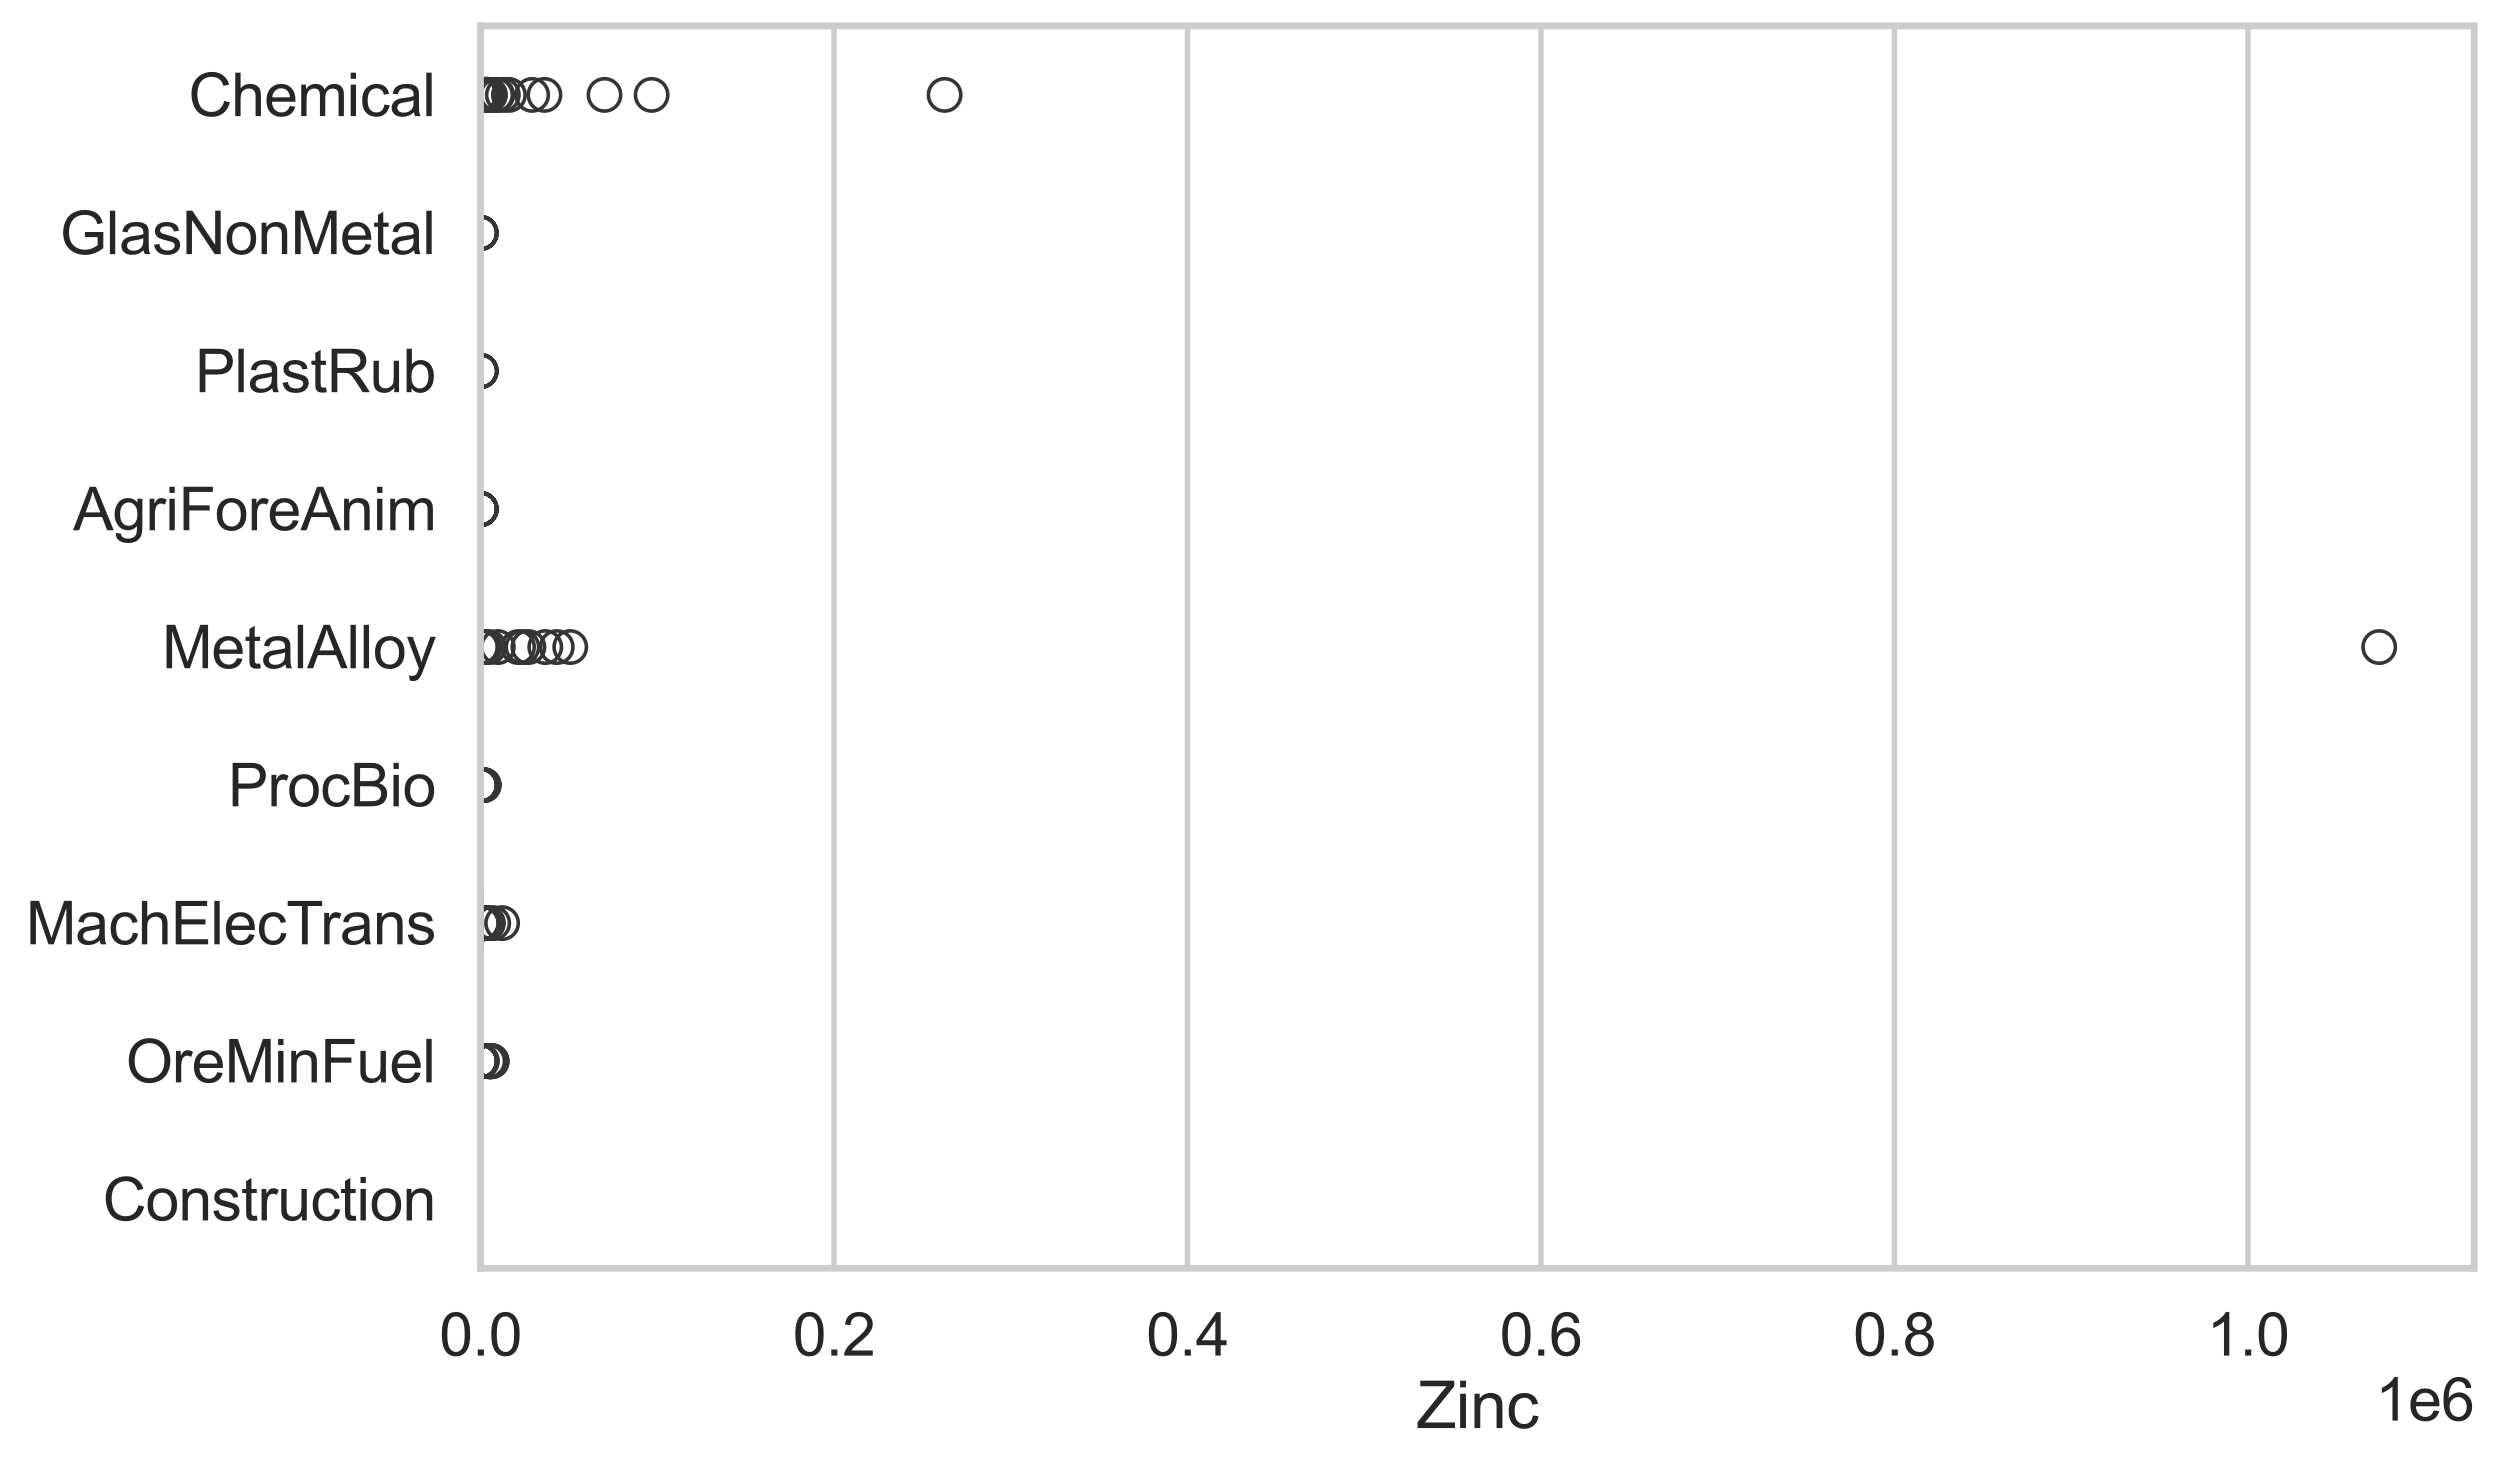 <?xml version="1.0" encoding="utf-8" standalone="no"?>
<!DOCTYPE svg PUBLIC "-//W3C//DTD SVG 1.1//EN"
  "http://www.w3.org/Graphics/SVG/1.1/DTD/svg11.dtd">
<svg xmlns:xlink="http://www.w3.org/1999/xlink" width="695.577pt" height="408.111pt" viewBox="0 0 695.577 408.111" xmlns="http://www.w3.org/2000/svg" version="1.1">
 <defs>
  <style type="text/css">*{stroke-linejoin: round; stroke-linecap: butt}</style>
 </defs>
 <g id="figure_1">
  <g id="patch_1">
   <path d="M 0 408.111 
L 695.577 408.111 
L 695.577 0 
L 0 0 
z
" style="fill: #ffffff"/>
  </g>
  <g id="axes_1">
   <g id="patch_2">
    <path d="M 133.697 352.86 
L 688.377 352.86 
L 688.377 7.2 
L 133.697 7.2 
z
" style="fill: #ffffff"/>
   </g>
   <g id="matplotlib.axis_1">
    <g id="xtick_1">
     <g id="line2d_1">
      <path d="M 133.697 352.86 
L 133.697 7.2 
" clip-path="url(#p00057905f9)" style="fill: none; stroke: #cccccc; stroke-width: 1.5; stroke-linecap: round"/>
     </g>
     <g id="text_1">
      <!-- 0.0 -->
      <g style="fill: #262626" transform="translate(122.229 377.17) scale(0.165 -0.165)">
       <defs>
        <path id="ArialMT-30" d="M 266 2259 
Q 266 3072 433 3567 
Q 600 4063 929 4331 
Q 1259 4600 1759 4600 
Q 2128 4600 2406 4451 
Q 2684 4303 2865 4023 
Q 3047 3744 3150 3342 
Q 3253 2941 3253 2259 
Q 3253 1453 3087 958 
Q 2922 463 2592 192 
Q 2263 -78 1759 -78 
Q 1097 -78 719 397 
Q 266 969 266 2259 
z
M 844 2259 
Q 844 1131 1108 757 
Q 1372 384 1759 384 
Q 2147 384 2411 759 
Q 2675 1134 2675 2259 
Q 2675 3391 2411 3762 
Q 2147 4134 1753 4134 
Q 1366 4134 1134 3806 
Q 844 3388 844 2259 
z
" transform="scale(0.016)"/>
        <path id="ArialMT-2e" d="M 581 0 
L 581 641 
L 1222 641 
L 1222 0 
L 581 0 
z
" transform="scale(0.016)"/>
       </defs>
       <use xlink:href="#ArialMT-30"/>
       <use xlink:href="#ArialMT-2e" transform="translate(55.615 0)"/>
       <use xlink:href="#ArialMT-30" transform="translate(83.398 0)"/>
      </g>
     </g>
    </g>
    <g id="xtick_2">
     <g id="line2d_2">
      <path d="M 232.045 352.86 
L 232.045 7.2 
" clip-path="url(#p00057905f9)" style="fill: none; stroke: #cccccc; stroke-width: 1.5; stroke-linecap: round"/>
     </g>
     <g id="text_2">
      <!-- 0.2 -->
      <g style="fill: #262626" transform="translate(220.577 377.17) scale(0.165 -0.165)">
       <defs>
        <path id="ArialMT-32" d="M 3222 541 
L 3222 0 
L 194 0 
Q 188 203 259 391 
Q 375 700 629 1000 
Q 884 1300 1366 1694 
Q 2113 2306 2375 2664 
Q 2638 3022 2638 3341 
Q 2638 3675 2398 3904 
Q 2159 4134 1775 4134 
Q 1369 4134 1125 3890 
Q 881 3647 878 3216 
L 300 3275 
Q 359 3922 746 4261 
Q 1134 4600 1788 4600 
Q 2447 4600 2831 4234 
Q 3216 3869 3216 3328 
Q 3216 3053 3103 2787 
Q 2991 2522 2730 2228 
Q 2469 1934 1863 1422 
Q 1356 997 1212 845 
Q 1069 694 975 541 
L 3222 541 
z
" transform="scale(0.016)"/>
       </defs>
       <use xlink:href="#ArialMT-30"/>
       <use xlink:href="#ArialMT-2e" transform="translate(55.615 0)"/>
       <use xlink:href="#ArialMT-32" transform="translate(83.398 0)"/>
      </g>
     </g>
    </g>
    <g id="xtick_3">
     <g id="line2d_3">
      <path d="M 330.392 352.86 
L 330.392 7.2 
" clip-path="url(#p00057905f9)" style="fill: none; stroke: #cccccc; stroke-width: 1.5; stroke-linecap: round"/>
     </g>
     <g id="text_3">
      <!-- 0.4 -->
      <g style="fill: #262626" transform="translate(318.925 377.17) scale(0.165 -0.165)">
       <defs>
        <path id="ArialMT-34" d="M 2069 0 
L 2069 1097 
L 81 1097 
L 81 1613 
L 2172 4581 
L 2631 4581 
L 2631 1613 
L 3250 1613 
L 3250 1097 
L 2631 1097 
L 2631 0 
L 2069 0 
z
M 2069 1613 
L 2069 3678 
L 634 1613 
L 2069 1613 
z
" transform="scale(0.016)"/>
       </defs>
       <use xlink:href="#ArialMT-30"/>
       <use xlink:href="#ArialMT-2e" transform="translate(55.615 0)"/>
       <use xlink:href="#ArialMT-34" transform="translate(83.398 0)"/>
      </g>
     </g>
    </g>
    <g id="xtick_4">
     <g id="line2d_4">
      <path d="M 428.74 352.86 
L 428.74 7.2 
" clip-path="url(#p00057905f9)" style="fill: none; stroke: #cccccc; stroke-width: 1.5; stroke-linecap: round"/>
     </g>
     <g id="text_4">
      <!-- 0.6 -->
      <g style="fill: #262626" transform="translate(417.273 377.17) scale(0.165 -0.165)">
       <defs>
        <path id="ArialMT-36" d="M 3184 3459 
L 2625 3416 
Q 2550 3747 2413 3897 
Q 2184 4138 1850 4138 
Q 1581 4138 1378 3988 
Q 1113 3794 959 3422 
Q 806 3050 800 2363 
Q 1003 2672 1297 2822 
Q 1591 2972 1913 2972 
Q 2475 2972 2870 2558 
Q 3266 2144 3266 1488 
Q 3266 1056 3080 686 
Q 2894 316 2569 119 
Q 2244 -78 1831 -78 
Q 1128 -78 684 439 
Q 241 956 241 2144 
Q 241 3472 731 4075 
Q 1159 4600 1884 4600 
Q 2425 4600 2770 4297 
Q 3116 3994 3184 3459 
z
M 888 1484 
Q 888 1194 1011 928 
Q 1134 663 1356 523 
Q 1578 384 1822 384 
Q 2178 384 2434 671 
Q 2691 959 2691 1453 
Q 2691 1928 2437 2201 
Q 2184 2475 1800 2475 
Q 1419 2475 1153 2201 
Q 888 1928 888 1484 
z
" transform="scale(0.016)"/>
       </defs>
       <use xlink:href="#ArialMT-30"/>
       <use xlink:href="#ArialMT-2e" transform="translate(55.615 0)"/>
       <use xlink:href="#ArialMT-36" transform="translate(83.398 0)"/>
      </g>
     </g>
    </g>
    <g id="xtick_5">
     <g id="line2d_5">
      <path d="M 527.088 352.86 
L 527.088 7.2 
" clip-path="url(#p00057905f9)" style="fill: none; stroke: #cccccc; stroke-width: 1.5; stroke-linecap: round"/>
     </g>
     <g id="text_5">
      <!-- 0.8 -->
      <g style="fill: #262626" transform="translate(515.62 377.17) scale(0.165 -0.165)">
       <defs>
        <path id="ArialMT-38" d="M 1131 2484 
Q 781 2613 612 2850 
Q 444 3088 444 3419 
Q 444 3919 803 4259 
Q 1163 4600 1759 4600 
Q 2359 4600 2725 4251 
Q 3091 3903 3091 3403 
Q 3091 3084 2923 2848 
Q 2756 2613 2416 2484 
Q 2838 2347 3058 2040 
Q 3278 1734 3278 1309 
Q 3278 722 2862 322 
Q 2447 -78 1769 -78 
Q 1091 -78 675 323 
Q 259 725 259 1325 
Q 259 1772 486 2073 
Q 713 2375 1131 2484 
z
M 1019 3438 
Q 1019 3113 1228 2906 
Q 1438 2700 1772 2700 
Q 2097 2700 2305 2904 
Q 2513 3109 2513 3406 
Q 2513 3716 2298 3927 
Q 2084 4138 1766 4138 
Q 1444 4138 1231 3931 
Q 1019 3725 1019 3438 
z
M 838 1322 
Q 838 1081 952 856 
Q 1066 631 1291 507 
Q 1516 384 1775 384 
Q 2178 384 2440 643 
Q 2703 903 2703 1303 
Q 2703 1709 2433 1975 
Q 2163 2241 1756 2241 
Q 1359 2241 1098 1978 
Q 838 1716 838 1322 
z
" transform="scale(0.016)"/>
       </defs>
       <use xlink:href="#ArialMT-30"/>
       <use xlink:href="#ArialMT-2e" transform="translate(55.615 0)"/>
       <use xlink:href="#ArialMT-38" transform="translate(83.398 0)"/>
      </g>
     </g>
    </g>
    <g id="xtick_6">
     <g id="line2d_6">
      <path d="M 625.436 352.86 
L 625.436 7.2 
" clip-path="url(#p00057905f9)" style="fill: none; stroke: #cccccc; stroke-width: 1.5; stroke-linecap: round"/>
     </g>
     <g id="text_6">
      <!-- 1.0 -->
      <g style="fill: #262626" transform="translate(613.968 377.17) scale(0.165 -0.165)">
       <defs>
        <path id="ArialMT-31" d="M 2384 0 
L 1822 0 
L 1822 3584 
Q 1619 3391 1289 3197 
Q 959 3003 697 2906 
L 697 3450 
Q 1169 3672 1522 3987 
Q 1875 4303 2022 4600 
L 2384 4600 
L 2384 0 
z
" transform="scale(0.016)"/>
       </defs>
       <use xlink:href="#ArialMT-31"/>
       <use xlink:href="#ArialMT-2e" transform="translate(55.615 0)"/>
       <use xlink:href="#ArialMT-30" transform="translate(83.398 0)"/>
      </g>
     </g>
    </g>
    <g id="text_7">
     <!-- Zinc -->
     <g style="fill: #262626" transform="translate(394.035 397.334) scale(0.18 -0.18)">
      <defs>
       <path id="ArialMT-5a" d="M 128 0 
L 128 563 
L 2475 3497 
Q 2725 3809 2950 4041 
L 394 4041 
L 394 4581 
L 3675 4581 
L 3675 4041 
L 1103 863 
L 825 541 
L 3750 541 
L 3750 0 
L 128 0 
z
" transform="scale(0.016)"/>
       <path id="ArialMT-69" d="M 425 3934 
L 425 4581 
L 988 4581 
L 988 3934 
L 425 3934 
z
M 425 0 
L 425 3319 
L 988 3319 
L 988 0 
L 425 0 
z
" transform="scale(0.016)"/>
       <path id="ArialMT-6e" d="M 422 0 
L 422 3319 
L 928 3319 
L 928 2847 
Q 1294 3394 1984 3394 
Q 2284 3394 2536 3286 
Q 2788 3178 2913 3003 
Q 3038 2828 3088 2588 
Q 3119 2431 3119 2041 
L 3119 0 
L 2556 0 
L 2556 2019 
Q 2556 2363 2490 2533 
Q 2425 2703 2258 2804 
Q 2091 2906 1866 2906 
Q 1506 2906 1245 2678 
Q 984 2450 984 1813 
L 984 0 
L 422 0 
z
" transform="scale(0.016)"/>
       <path id="ArialMT-63" d="M 2588 1216 
L 3141 1144 
Q 3050 572 2676 248 
Q 2303 -75 1759 -75 
Q 1078 -75 664 370 
Q 250 816 250 1647 
Q 250 2184 428 2587 
Q 606 2991 970 3192 
Q 1334 3394 1763 3394 
Q 2303 3394 2647 3120 
Q 2991 2847 3088 2344 
L 2541 2259 
Q 2463 2594 2264 2762 
Q 2066 2931 1784 2931 
Q 1359 2931 1093 2626 
Q 828 2322 828 1663 
Q 828 994 1084 691 
Q 1341 388 1753 388 
Q 2084 388 2306 591 
Q 2528 794 2588 1216 
z
" transform="scale(0.016)"/>
      </defs>
      <use xlink:href="#ArialMT-5a"/>
      <use xlink:href="#ArialMT-69" transform="translate(61.084 0)"/>
      <use xlink:href="#ArialMT-6e" transform="translate(83.301 0)"/>
      <use xlink:href="#ArialMT-63" transform="translate(138.916 0)"/>
     </g>
    </g>
    <g id="text_8">
     <!-- 1e6 -->
     <g style="fill: #262626" transform="translate(660.85 395.26) scale(0.165 -0.165)">
      <defs>
       <path id="ArialMT-65" d="M 2694 1069 
L 3275 997 
Q 3138 488 2766 206 
Q 2394 -75 1816 -75 
Q 1088 -75 661 373 
Q 234 822 234 1631 
Q 234 2469 665 2931 
Q 1097 3394 1784 3394 
Q 2450 3394 2872 2941 
Q 3294 2488 3294 1666 
Q 3294 1616 3291 1516 
L 816 1516 
Q 847 969 1125 678 
Q 1403 388 1819 388 
Q 2128 388 2347 550 
Q 2566 713 2694 1069 
z
M 847 1978 
L 2700 1978 
Q 2663 2397 2488 2606 
Q 2219 2931 1791 2931 
Q 1403 2931 1139 2672 
Q 875 2413 847 1978 
z
" transform="scale(0.016)"/>
      </defs>
      <use xlink:href="#ArialMT-31"/>
      <use xlink:href="#ArialMT-65" transform="translate(55.615 0)"/>
      <use xlink:href="#ArialMT-36" transform="translate(111.23 0)"/>
     </g>
    </g>
   </g>
   <g id="matplotlib.axis_2">
    <g id="ytick_1">
     <g id="text_9">
      <!-- Chemical -->
      <g style="fill: #262626" transform="translate(52.428 32.309) scale(0.165 -0.165)">
       <defs>
        <path id="ArialMT-43" d="M 3763 1606 
L 4369 1453 
Q 4178 706 3683 314 
Q 3188 -78 2472 -78 
Q 1731 -78 1267 223 
Q 803 525 561 1097 
Q 319 1669 319 2325 
Q 319 3041 592 3573 
Q 866 4106 1370 4382 
Q 1875 4659 2481 4659 
Q 3169 4659 3637 4309 
Q 4106 3959 4291 3325 
L 3694 3184 
Q 3534 3684 3231 3912 
Q 2928 4141 2469 4141 
Q 1941 4141 1586 3887 
Q 1231 3634 1087 3207 
Q 944 2781 944 2328 
Q 944 1744 1114 1308 
Q 1284 872 1643 656 
Q 2003 441 2422 441 
Q 2931 441 3284 734 
Q 3638 1028 3763 1606 
z
" transform="scale(0.016)"/>
        <path id="ArialMT-68" d="M 422 0 
L 422 4581 
L 984 4581 
L 984 2938 
Q 1378 3394 1978 3394 
Q 2347 3394 2619 3248 
Q 2891 3103 3008 2847 
Q 3125 2591 3125 2103 
L 3125 0 
L 2563 0 
L 2563 2103 
Q 2563 2525 2380 2717 
Q 2197 2909 1863 2909 
Q 1613 2909 1392 2779 
Q 1172 2650 1078 2428 
Q 984 2206 984 1816 
L 984 0 
L 422 0 
z
" transform="scale(0.016)"/>
        <path id="ArialMT-6d" d="M 422 0 
L 422 3319 
L 925 3319 
L 925 2853 
Q 1081 3097 1340 3245 
Q 1600 3394 1931 3394 
Q 2300 3394 2536 3241 
Q 2772 3088 2869 2813 
Q 3263 3394 3894 3394 
Q 4388 3394 4653 3120 
Q 4919 2847 4919 2278 
L 4919 0 
L 4359 0 
L 4359 2091 
Q 4359 2428 4304 2576 
Q 4250 2725 4106 2815 
Q 3963 2906 3769 2906 
Q 3419 2906 3187 2673 
Q 2956 2441 2956 1928 
L 2956 0 
L 2394 0 
L 2394 2156 
Q 2394 2531 2256 2718 
Q 2119 2906 1806 2906 
Q 1569 2906 1367 2781 
Q 1166 2656 1075 2415 
Q 984 2175 984 1722 
L 984 0 
L 422 0 
z
" transform="scale(0.016)"/>
        <path id="ArialMT-61" d="M 2588 409 
Q 2275 144 1986 34 
Q 1697 -75 1366 -75 
Q 819 -75 525 192 
Q 231 459 231 875 
Q 231 1119 342 1320 
Q 453 1522 633 1644 
Q 813 1766 1038 1828 
Q 1203 1872 1538 1913 
Q 2219 1994 2541 2106 
Q 2544 2222 2544 2253 
Q 2544 2597 2384 2738 
Q 2169 2928 1744 2928 
Q 1347 2928 1158 2789 
Q 969 2650 878 2297 
L 328 2372 
Q 403 2725 575 2942 
Q 747 3159 1072 3276 
Q 1397 3394 1825 3394 
Q 2250 3394 2515 3294 
Q 2781 3194 2906 3042 
Q 3031 2891 3081 2659 
Q 3109 2516 3109 2141 
L 3109 1391 
Q 3109 606 3145 398 
Q 3181 191 3288 0 
L 2700 0 
Q 2613 175 2588 409 
z
M 2541 1666 
Q 2234 1541 1622 1453 
Q 1275 1403 1131 1340 
Q 988 1278 909 1158 
Q 831 1038 831 891 
Q 831 666 1001 516 
Q 1172 366 1500 366 
Q 1825 366 2078 508 
Q 2331 650 2450 897 
Q 2541 1088 2541 1459 
L 2541 1666 
z
" transform="scale(0.016)"/>
        <path id="ArialMT-6c" d="M 409 0 
L 409 4581 
L 972 4581 
L 972 0 
L 409 0 
z
" transform="scale(0.016)"/>
       </defs>
       <use xlink:href="#ArialMT-43"/>
       <use xlink:href="#ArialMT-68" transform="translate(72.217 0)"/>
       <use xlink:href="#ArialMT-65" transform="translate(127.832 0)"/>
       <use xlink:href="#ArialMT-6d" transform="translate(183.447 0)"/>
       <use xlink:href="#ArialMT-69" transform="translate(266.748 0)"/>
       <use xlink:href="#ArialMT-63" transform="translate(288.965 0)"/>
       <use xlink:href="#ArialMT-61" transform="translate(338.965 0)"/>
       <use xlink:href="#ArialMT-6c" transform="translate(394.58 0)"/>
      </g>
     </g>
    </g>
    <g id="ytick_2">
     <g id="text_10">
      <!-- GlasNonMetal -->
      <g style="fill: #262626" transform="translate(16.659 70.715) scale(0.165 -0.165)">
       <defs>
        <path id="ArialMT-47" d="M 2638 1797 
L 2638 2334 
L 4578 2338 
L 4578 638 
Q 4131 281 3656 101 
Q 3181 -78 2681 -78 
Q 2006 -78 1454 211 
Q 903 500 622 1047 
Q 341 1594 341 2269 
Q 341 2938 620 3517 
Q 900 4097 1425 4378 
Q 1950 4659 2634 4659 
Q 3131 4659 3532 4498 
Q 3934 4338 4162 4050 
Q 4391 3763 4509 3300 
L 3963 3150 
Q 3859 3500 3706 3700 
Q 3553 3900 3268 4020 
Q 2984 4141 2638 4141 
Q 2222 4141 1919 4014 
Q 1616 3888 1430 3681 
Q 1244 3475 1141 3228 
Q 966 2803 966 2306 
Q 966 1694 1177 1281 
Q 1388 869 1791 669 
Q 2194 469 2647 469 
Q 3041 469 3416 620 
Q 3791 772 3984 944 
L 3984 1797 
L 2638 1797 
z
" transform="scale(0.016)"/>
        <path id="ArialMT-73" d="M 197 991 
L 753 1078 
Q 800 744 1014 566 
Q 1228 388 1613 388 
Q 2000 388 2187 545 
Q 2375 703 2375 916 
Q 2375 1106 2209 1216 
Q 2094 1291 1634 1406 
Q 1016 1563 777 1677 
Q 538 1791 414 1992 
Q 291 2194 291 2438 
Q 291 2659 392 2848 
Q 494 3038 669 3163 
Q 800 3259 1026 3326 
Q 1253 3394 1513 3394 
Q 1903 3394 2198 3281 
Q 2494 3169 2634 2976 
Q 2775 2784 2828 2463 
L 2278 2388 
Q 2241 2644 2061 2787 
Q 1881 2931 1553 2931 
Q 1166 2931 1000 2803 
Q 834 2675 834 2503 
Q 834 2394 903 2306 
Q 972 2216 1119 2156 
Q 1203 2125 1616 2013 
Q 2213 1853 2448 1751 
Q 2684 1650 2818 1456 
Q 2953 1263 2953 975 
Q 2953 694 2789 445 
Q 2625 197 2315 61 
Q 2006 -75 1616 -75 
Q 969 -75 630 194 
Q 291 463 197 991 
z
" transform="scale(0.016)"/>
        <path id="ArialMT-4e" d="M 488 0 
L 488 4581 
L 1109 4581 
L 3516 984 
L 3516 4581 
L 4097 4581 
L 4097 0 
L 3475 0 
L 1069 3600 
L 1069 0 
L 488 0 
z
" transform="scale(0.016)"/>
        <path id="ArialMT-6f" d="M 213 1659 
Q 213 2581 725 3025 
Q 1153 3394 1769 3394 
Q 2453 3394 2887 2945 
Q 3322 2497 3322 1706 
Q 3322 1066 3130 698 
Q 2938 331 2570 128 
Q 2203 -75 1769 -75 
Q 1072 -75 642 372 
Q 213 819 213 1659 
z
M 791 1659 
Q 791 1022 1069 705 
Q 1347 388 1769 388 
Q 2188 388 2466 706 
Q 2744 1025 2744 1678 
Q 2744 2294 2464 2611 
Q 2184 2928 1769 2928 
Q 1347 2928 1069 2612 
Q 791 2297 791 1659 
z
" transform="scale(0.016)"/>
        <path id="ArialMT-4d" d="M 475 0 
L 475 4581 
L 1388 4581 
L 2472 1338 
Q 2622 884 2691 659 
Q 2769 909 2934 1394 
L 4031 4581 
L 4847 4581 
L 4847 0 
L 4263 0 
L 4263 3834 
L 2931 0 
L 2384 0 
L 1059 3900 
L 1059 0 
L 475 0 
z
" transform="scale(0.016)"/>
        <path id="ArialMT-74" d="M 1650 503 
L 1731 6 
Q 1494 -44 1306 -44 
Q 1000 -44 831 53 
Q 663 150 594 308 
Q 525 466 525 972 
L 525 2881 
L 113 2881 
L 113 3319 
L 525 3319 
L 525 4141 
L 1084 4478 
L 1084 3319 
L 1650 3319 
L 1650 2881 
L 1084 2881 
L 1084 941 
Q 1084 700 1114 631 
Q 1144 563 1211 522 
Q 1278 481 1403 481 
Q 1497 481 1650 503 
z
" transform="scale(0.016)"/>
       </defs>
       <use xlink:href="#ArialMT-47"/>
       <use xlink:href="#ArialMT-6c" transform="translate(77.783 0)"/>
       <use xlink:href="#ArialMT-61" transform="translate(100 0)"/>
       <use xlink:href="#ArialMT-73" transform="translate(155.615 0)"/>
       <use xlink:href="#ArialMT-4e" transform="translate(205.615 0)"/>
       <use xlink:href="#ArialMT-6f" transform="translate(277.832 0)"/>
       <use xlink:href="#ArialMT-6e" transform="translate(333.447 0)"/>
       <use xlink:href="#ArialMT-4d" transform="translate(389.062 0)"/>
       <use xlink:href="#ArialMT-65" transform="translate(472.363 0)"/>
       <use xlink:href="#ArialMT-74" transform="translate(527.979 0)"/>
       <use xlink:href="#ArialMT-61" transform="translate(555.762 0)"/>
       <use xlink:href="#ArialMT-6c" transform="translate(611.377 0)"/>
      </g>
     </g>
    </g>
    <g id="ytick_3">
     <g id="text_11">
      <!-- PlastRub -->
      <g style="fill: #262626" transform="translate(54.248 109.122) scale(0.165 -0.165)">
       <defs>
        <path id="ArialMT-50" d="M 494 0 
L 494 4581 
L 2222 4581 
Q 2678 4581 2919 4538 
Q 3256 4481 3484 4323 
Q 3713 4166 3852 3881 
Q 3991 3597 3991 3256 
Q 3991 2672 3619 2267 
Q 3247 1863 2275 1863 
L 1100 1863 
L 1100 0 
L 494 0 
z
M 1100 2403 
L 2284 2403 
Q 2872 2403 3119 2622 
Q 3366 2841 3366 3238 
Q 3366 3525 3220 3729 
Q 3075 3934 2838 4000 
Q 2684 4041 2272 4041 
L 1100 4041 
L 1100 2403 
z
" transform="scale(0.016)"/>
        <path id="ArialMT-52" d="M 503 0 
L 503 4581 
L 2534 4581 
Q 3147 4581 3465 4457 
Q 3784 4334 3975 4021 
Q 4166 3709 4166 3331 
Q 4166 2844 3850 2509 
Q 3534 2175 2875 2084 
Q 3116 1969 3241 1856 
Q 3506 1613 3744 1247 
L 4541 0 
L 3778 0 
L 3172 953 
Q 2906 1366 2734 1584 
Q 2563 1803 2427 1890 
Q 2291 1978 2150 2013 
Q 2047 2034 1813 2034 
L 1109 2034 
L 1109 0 
L 503 0 
z
M 1109 2559 
L 2413 2559 
Q 2828 2559 3062 2645 
Q 3297 2731 3419 2920 
Q 3541 3109 3541 3331 
Q 3541 3656 3305 3865 
Q 3069 4075 2559 4075 
L 1109 4075 
L 1109 2559 
z
" transform="scale(0.016)"/>
        <path id="ArialMT-75" d="M 2597 0 
L 2597 488 
Q 2209 -75 1544 -75 
Q 1250 -75 995 37 
Q 741 150 617 320 
Q 494 491 444 738 
Q 409 903 409 1263 
L 409 3319 
L 972 3319 
L 972 1478 
Q 972 1038 1006 884 
Q 1059 663 1231 536 
Q 1403 409 1656 409 
Q 1909 409 2131 539 
Q 2353 669 2445 892 
Q 2538 1116 2538 1541 
L 2538 3319 
L 3100 3319 
L 3100 0 
L 2597 0 
z
" transform="scale(0.016)"/>
        <path id="ArialMT-62" d="M 941 0 
L 419 0 
L 419 4581 
L 981 4581 
L 981 2947 
Q 1338 3394 1891 3394 
Q 2197 3394 2470 3270 
Q 2744 3147 2920 2923 
Q 3097 2700 3197 2384 
Q 3297 2069 3297 1709 
Q 3297 856 2875 390 
Q 2453 -75 1863 -75 
Q 1275 -75 941 416 
L 941 0 
z
M 934 1684 
Q 934 1088 1097 822 
Q 1363 388 1816 388 
Q 2184 388 2453 708 
Q 2722 1028 2722 1663 
Q 2722 2313 2464 2622 
Q 2206 2931 1841 2931 
Q 1472 2931 1203 2611 
Q 934 2291 934 1684 
z
" transform="scale(0.016)"/>
       </defs>
       <use xlink:href="#ArialMT-50"/>
       <use xlink:href="#ArialMT-6c" transform="translate(66.699 0)"/>
       <use xlink:href="#ArialMT-61" transform="translate(88.916 0)"/>
       <use xlink:href="#ArialMT-73" transform="translate(144.531 0)"/>
       <use xlink:href="#ArialMT-74" transform="translate(194.531 0)"/>
       <use xlink:href="#ArialMT-52" transform="translate(222.314 0)"/>
       <use xlink:href="#ArialMT-75" transform="translate(294.531 0)"/>
       <use xlink:href="#ArialMT-62" transform="translate(350.146 0)"/>
      </g>
     </g>
    </g>
    <g id="ytick_4">
     <g id="text_12">
      <!-- AgriForeAnim -->
      <g style="fill: #262626" transform="translate(20.341 147.529) scale(0.165 -0.165)">
       <defs>
        <path id="ArialMT-41" d="M -9 0 
L 1750 4581 
L 2403 4581 
L 4278 0 
L 3588 0 
L 3053 1388 
L 1138 1388 
L 634 0 
L -9 0 
z
M 1313 1881 
L 2866 1881 
L 2388 3150 
Q 2169 3728 2063 4100 
Q 1975 3659 1816 3225 
L 1313 1881 
z
" transform="scale(0.016)"/>
        <path id="ArialMT-67" d="M 319 -275 
L 866 -356 
Q 900 -609 1056 -725 
Q 1266 -881 1628 -881 
Q 2019 -881 2231 -725 
Q 2444 -569 2519 -288 
Q 2563 -116 2559 434 
Q 2191 0 1641 0 
Q 956 0 581 494 
Q 206 988 206 1678 
Q 206 2153 378 2554 
Q 550 2956 876 3175 
Q 1203 3394 1644 3394 
Q 2231 3394 2613 2919 
L 2613 3319 
L 3131 3319 
L 3131 450 
Q 3131 -325 2973 -648 
Q 2816 -972 2473 -1159 
Q 2131 -1347 1631 -1347 
Q 1038 -1347 672 -1080 
Q 306 -813 319 -275 
z
M 784 1719 
Q 784 1066 1043 766 
Q 1303 466 1694 466 
Q 2081 466 2343 764 
Q 2606 1063 2606 1700 
Q 2606 2309 2336 2618 
Q 2066 2928 1684 2928 
Q 1309 2928 1046 2623 
Q 784 2319 784 1719 
z
" transform="scale(0.016)"/>
        <path id="ArialMT-72" d="M 416 0 
L 416 3319 
L 922 3319 
L 922 2816 
Q 1116 3169 1280 3281 
Q 1444 3394 1641 3394 
Q 1925 3394 2219 3213 
L 2025 2691 
Q 1819 2813 1613 2813 
Q 1428 2813 1281 2702 
Q 1134 2591 1072 2394 
Q 978 2094 978 1738 
L 978 0 
L 416 0 
z
" transform="scale(0.016)"/>
        <path id="ArialMT-46" d="M 525 0 
L 525 4581 
L 3616 4581 
L 3616 4041 
L 1131 4041 
L 1131 2622 
L 3281 2622 
L 3281 2081 
L 1131 2081 
L 1131 0 
L 525 0 
z
" transform="scale(0.016)"/>
       </defs>
       <use xlink:href="#ArialMT-41"/>
       <use xlink:href="#ArialMT-67" transform="translate(66.699 0)"/>
       <use xlink:href="#ArialMT-72" transform="translate(122.314 0)"/>
       <use xlink:href="#ArialMT-69" transform="translate(155.615 0)"/>
       <use xlink:href="#ArialMT-46" transform="translate(177.832 0)"/>
       <use xlink:href="#ArialMT-6f" transform="translate(238.916 0)"/>
       <use xlink:href="#ArialMT-72" transform="translate(294.531 0)"/>
       <use xlink:href="#ArialMT-65" transform="translate(327.832 0)"/>
       <use xlink:href="#ArialMT-41" transform="translate(383.447 0)"/>
       <use xlink:href="#ArialMT-6e" transform="translate(450.146 0)"/>
       <use xlink:href="#ArialMT-69" transform="translate(505.762 0)"/>
       <use xlink:href="#ArialMT-6d" transform="translate(527.979 0)"/>
      </g>
     </g>
    </g>
    <g id="ytick_5">
     <g id="text_13">
      <!-- MetalAlloy -->
      <g style="fill: #262626" transform="translate(45.088 185.935) scale(0.165 -0.165)">
       <defs>
        <path id="ArialMT-79" d="M 397 -1278 
L 334 -750 
Q 519 -800 656 -800 
Q 844 -800 956 -737 
Q 1069 -675 1141 -563 
Q 1194 -478 1313 -144 
Q 1328 -97 1363 -6 
L 103 3319 
L 709 3319 
L 1400 1397 
Q 1534 1031 1641 628 
Q 1738 1016 1872 1384 
L 2581 3319 
L 3144 3319 
L 1881 -56 
Q 1678 -603 1566 -809 
Q 1416 -1088 1222 -1217 
Q 1028 -1347 759 -1347 
Q 597 -1347 397 -1278 
z
" transform="scale(0.016)"/>
       </defs>
       <use xlink:href="#ArialMT-4d"/>
       <use xlink:href="#ArialMT-65" transform="translate(83.301 0)"/>
       <use xlink:href="#ArialMT-74" transform="translate(138.916 0)"/>
       <use xlink:href="#ArialMT-61" transform="translate(166.699 0)"/>
       <use xlink:href="#ArialMT-6c" transform="translate(222.314 0)"/>
       <use xlink:href="#ArialMT-41" transform="translate(244.531 0)"/>
       <use xlink:href="#ArialMT-6c" transform="translate(311.23 0)"/>
       <use xlink:href="#ArialMT-6c" transform="translate(333.447 0)"/>
       <use xlink:href="#ArialMT-6f" transform="translate(355.664 0)"/>
       <use xlink:href="#ArialMT-79" transform="translate(411.279 0)"/>
      </g>
     </g>
    </g>
    <g id="ytick_6">
     <g id="text_14">
      <!-- ProcBio -->
      <g style="fill: #262626" transform="translate(63.424 224.342) scale(0.165 -0.165)">
       <defs>
        <path id="ArialMT-42" d="M 469 0 
L 469 4581 
L 2188 4581 
Q 2713 4581 3030 4442 
Q 3347 4303 3526 4014 
Q 3706 3725 3706 3409 
Q 3706 3116 3547 2856 
Q 3388 2597 3066 2438 
Q 3481 2316 3704 2022 
Q 3928 1728 3928 1328 
Q 3928 1006 3792 729 
Q 3656 453 3456 303 
Q 3256 153 2954 76 
Q 2653 0 2216 0 
L 469 0 
z
M 1075 2656 
L 2066 2656 
Q 2469 2656 2644 2709 
Q 2875 2778 2992 2937 
Q 3109 3097 3109 3338 
Q 3109 3566 3000 3739 
Q 2891 3913 2687 3977 
Q 2484 4041 1991 4041 
L 1075 4041 
L 1075 2656 
z
M 1075 541 
L 2216 541 
Q 2509 541 2628 563 
Q 2838 600 2978 687 
Q 3119 775 3209 942 
Q 3300 1109 3300 1328 
Q 3300 1584 3169 1773 
Q 3038 1963 2805 2039 
Q 2572 2116 2134 2116 
L 1075 2116 
L 1075 541 
z
" transform="scale(0.016)"/>
       </defs>
       <use xlink:href="#ArialMT-50"/>
       <use xlink:href="#ArialMT-72" transform="translate(66.699 0)"/>
       <use xlink:href="#ArialMT-6f" transform="translate(100 0)"/>
       <use xlink:href="#ArialMT-63" transform="translate(155.615 0)"/>
       <use xlink:href="#ArialMT-42" transform="translate(205.615 0)"/>
       <use xlink:href="#ArialMT-69" transform="translate(272.314 0)"/>
       <use xlink:href="#ArialMT-6f" transform="translate(294.531 0)"/>
      </g>
     </g>
    </g>
    <g id="ytick_7">
     <g id="text_15">
      <!-- MachElecTrans -->
      <g style="fill: #262626" transform="translate(7.2 262.749) scale(0.165 -0.165)">
       <defs>
        <path id="ArialMT-45" d="M 506 0 
L 506 4581 
L 3819 4581 
L 3819 4041 
L 1113 4041 
L 1113 2638 
L 3647 2638 
L 3647 2100 
L 1113 2100 
L 1113 541 
L 3925 541 
L 3925 0 
L 506 0 
z
" transform="scale(0.016)"/>
        <path id="ArialMT-54" d="M 1659 0 
L 1659 4041 
L 150 4041 
L 150 4581 
L 3781 4581 
L 3781 4041 
L 2266 4041 
L 2266 0 
L 1659 0 
z
" transform="scale(0.016)"/>
       </defs>
       <use xlink:href="#ArialMT-4d"/>
       <use xlink:href="#ArialMT-61" transform="translate(83.301 0)"/>
       <use xlink:href="#ArialMT-63" transform="translate(138.916 0)"/>
       <use xlink:href="#ArialMT-68" transform="translate(188.916 0)"/>
       <use xlink:href="#ArialMT-45" transform="translate(244.531 0)"/>
       <use xlink:href="#ArialMT-6c" transform="translate(311.23 0)"/>
       <use xlink:href="#ArialMT-65" transform="translate(333.447 0)"/>
       <use xlink:href="#ArialMT-63" transform="translate(389.062 0)"/>
       <use xlink:href="#ArialMT-54" transform="translate(439.062 0)"/>
       <use xlink:href="#ArialMT-72" transform="translate(496.396 0)"/>
       <use xlink:href="#ArialMT-61" transform="translate(529.697 0)"/>
       <use xlink:href="#ArialMT-6e" transform="translate(585.312 0)"/>
       <use xlink:href="#ArialMT-73" transform="translate(640.928 0)"/>
      </g>
     </g>
    </g>
    <g id="ytick_8">
     <g id="text_16">
      <!-- OreMinFuel -->
      <g style="fill: #262626" transform="translate(35.013 301.155) scale(0.165 -0.165)">
       <defs>
        <path id="ArialMT-4f" d="M 309 2231 
Q 309 3372 921 4017 
Q 1534 4663 2503 4663 
Q 3138 4663 3647 4359 
Q 4156 4056 4423 3514 
Q 4691 2972 4691 2284 
Q 4691 1588 4409 1038 
Q 4128 488 3612 205 
Q 3097 -78 2500 -78 
Q 1853 -78 1343 234 
Q 834 547 571 1087 
Q 309 1628 309 2231 
z
M 934 2222 
Q 934 1394 1379 917 
Q 1825 441 2497 441 
Q 3181 441 3623 922 
Q 4066 1403 4066 2288 
Q 4066 2847 3877 3264 
Q 3688 3681 3323 3911 
Q 2959 4141 2506 4141 
Q 1863 4141 1398 3698 
Q 934 3256 934 2222 
z
" transform="scale(0.016)"/>
       </defs>
       <use xlink:href="#ArialMT-4f"/>
       <use xlink:href="#ArialMT-72" transform="translate(77.783 0)"/>
       <use xlink:href="#ArialMT-65" transform="translate(111.084 0)"/>
       <use xlink:href="#ArialMT-4d" transform="translate(166.699 0)"/>
       <use xlink:href="#ArialMT-69" transform="translate(250 0)"/>
       <use xlink:href="#ArialMT-6e" transform="translate(272.217 0)"/>
       <use xlink:href="#ArialMT-46" transform="translate(327.832 0)"/>
       <use xlink:href="#ArialMT-75" transform="translate(388.916 0)"/>
       <use xlink:href="#ArialMT-65" transform="translate(444.531 0)"/>
       <use xlink:href="#ArialMT-6c" transform="translate(500.146 0)"/>
      </g>
     </g>
    </g>
    <g id="ytick_9">
     <g id="text_17">
      <!-- Construction -->
      <g style="fill: #262626" transform="translate(28.575 339.562) scale(0.165 -0.165)">
       <use xlink:href="#ArialMT-43"/>
       <use xlink:href="#ArialMT-6f" transform="translate(72.217 0)"/>
       <use xlink:href="#ArialMT-6e" transform="translate(127.832 0)"/>
       <use xlink:href="#ArialMT-73" transform="translate(183.447 0)"/>
       <use xlink:href="#ArialMT-74" transform="translate(233.447 0)"/>
       <use xlink:href="#ArialMT-72" transform="translate(261.23 0)"/>
       <use xlink:href="#ArialMT-75" transform="translate(294.531 0)"/>
       <use xlink:href="#ArialMT-63" transform="translate(350.146 0)"/>
       <use xlink:href="#ArialMT-74" transform="translate(400.146 0)"/>
       <use xlink:href="#ArialMT-69" transform="translate(427.93 0)"/>
       <use xlink:href="#ArialMT-6f" transform="translate(450.146 0)"/>
       <use xlink:href="#ArialMT-6e" transform="translate(505.762 0)"/>
      </g>
     </g>
    </g>
   </g>
   <g id="patch_3">
    <path d="M 133.698 11.041 
L 133.698 41.766 
L 133.705 41.766 
L 133.705 11.041 
L 133.698 11.041 
z
" clip-path="url(#p00057905f9)" style="fill: #ca74db; stroke: #353535; stroke-linejoin: miter"/>
   </g>
   <g id="line2d_7">
    <path d="M 133.698 26.403 
L 133.697 26.403 
" clip-path="url(#p00057905f9)" style="fill: none; stroke: #353535"/>
   </g>
   <g id="line2d_8">
    <path d="M 133.705 26.403 
L 133.717 26.403 
" clip-path="url(#p00057905f9)" style="fill: none; stroke: #353535"/>
   </g>
   <g id="line2d_9">
    <path d="M 133.697 18.722 
L 133.697 34.085 
" clip-path="url(#p00057905f9)" style="fill: none; stroke: #353535; stroke-linecap: round"/>
   </g>
   <g id="line2d_10">
    <path d="M 133.717 18.722 
L 133.717 34.085 
" clip-path="url(#p00057905f9)" style="fill: none; stroke: #353535; stroke-linecap: round"/>
   </g>
   <g id="line2d_11">
    <defs>
     <path id="mb7b0c351f3" d="M 0 4.5 
C 1.193 4.5 2.338 4.026 3.182 3.182 
C 4.026 2.338 4.5 1.193 4.5 0 
C 4.5 -1.193 4.026 -2.338 3.182 -3.182 
C 2.338 -4.026 1.193 -4.5 0 -4.5 
C -1.193 -4.5 -2.338 -4.026 -3.182 -3.182 
C -4.026 -2.338 -4.5 -1.193 -4.5 0 
C -4.5 1.193 -4.026 2.338 -3.182 3.182 
C -2.338 4.026 -1.193 4.5 0 4.5 
z
" style="stroke: #353535"/>
    </defs>
    <g clip-path="url(#p00057905f9)">
     <use xlink:href="#mb7b0c351f3" x="133.721" y="26.403" style="fill-opacity: 0; stroke: #353535"/>
     <use xlink:href="#mb7b0c351f3" x="133.72" y="26.403" style="fill-opacity: 0; stroke: #353535"/>
     <use xlink:href="#mb7b0c351f3" x="134.524" y="26.403" style="fill-opacity: 0; stroke: #353535"/>
     <use xlink:href="#mb7b0c351f3" x="133.725" y="26.403" style="fill-opacity: 0; stroke: #353535"/>
     <use xlink:href="#mb7b0c351f3" x="133.722" y="26.403" style="fill-opacity: 0; stroke: #353535"/>
     <use xlink:href="#mb7b0c351f3" x="133.996" y="26.403" style="fill-opacity: 0; stroke: #353535"/>
     <use xlink:href="#mb7b0c351f3" x="133.721" y="26.403" style="fill-opacity: 0; stroke: #353535"/>
     <use xlink:href="#mb7b0c351f3" x="133.718" y="26.403" style="fill-opacity: 0; stroke: #353535"/>
     <use xlink:href="#mb7b0c351f3" x="133.728" y="26.403" style="fill-opacity: 0; stroke: #353535"/>
     <use xlink:href="#mb7b0c351f3" x="133.72" y="26.403" style="fill-opacity: 0; stroke: #353535"/>
     <use xlink:href="#mb7b0c351f3" x="133.726" y="26.403" style="fill-opacity: 0; stroke: #353535"/>
     <use xlink:href="#mb7b0c351f3" x="138.346" y="26.403" style="fill-opacity: 0; stroke: #353535"/>
     <use xlink:href="#mb7b0c351f3" x="135.3" y="26.403" style="fill-opacity: 0; stroke: #353535"/>
     <use xlink:href="#mb7b0c351f3" x="133.744" y="26.403" style="fill-opacity: 0; stroke: #353535"/>
     <use xlink:href="#mb7b0c351f3" x="134.489" y="26.403" style="fill-opacity: 0; stroke: #353535"/>
     <use xlink:href="#mb7b0c351f3" x="134.153" y="26.403" style="fill-opacity: 0; stroke: #353535"/>
     <use xlink:href="#mb7b0c351f3" x="133.721" y="26.403" style="fill-opacity: 0; stroke: #353535"/>
     <use xlink:href="#mb7b0c351f3" x="133.74" y="26.403" style="fill-opacity: 0; stroke: #353535"/>
     <use xlink:href="#mb7b0c351f3" x="133.819" y="26.403" style="fill-opacity: 0; stroke: #353535"/>
     <use xlink:href="#mb7b0c351f3" x="133.729" y="26.403" style="fill-opacity: 0; stroke: #353535"/>
     <use xlink:href="#mb7b0c351f3" x="133.836" y="26.403" style="fill-opacity: 0; stroke: #353535"/>
     <use xlink:href="#mb7b0c351f3" x="133.739" y="26.403" style="fill-opacity: 0; stroke: #353535"/>
     <use xlink:href="#mb7b0c351f3" x="133.733" y="26.403" style="fill-opacity: 0; stroke: #353535"/>
     <use xlink:href="#mb7b0c351f3" x="134.657" y="26.403" style="fill-opacity: 0; stroke: #353535"/>
     <use xlink:href="#mb7b0c351f3" x="135.668" y="26.403" style="fill-opacity: 0; stroke: #353535"/>
     <use xlink:href="#mb7b0c351f3" x="148.059" y="26.403" style="fill-opacity: 0; stroke: #353535"/>
     <use xlink:href="#mb7b0c351f3" x="139.898" y="26.403" style="fill-opacity: 0; stroke: #353535"/>
     <use xlink:href="#mb7b0c351f3" x="133.728" y="26.403" style="fill-opacity: 0; stroke: #353535"/>
     <use xlink:href="#mb7b0c351f3" x="133.995" y="26.403" style="fill-opacity: 0; stroke: #353535"/>
     <use xlink:href="#mb7b0c351f3" x="134.712" y="26.403" style="fill-opacity: 0; stroke: #353535"/>
     <use xlink:href="#mb7b0c351f3" x="133.752" y="26.403" style="fill-opacity: 0; stroke: #353535"/>
     <use xlink:href="#mb7b0c351f3" x="134.256" y="26.403" style="fill-opacity: 0; stroke: #353535"/>
     <use xlink:href="#mb7b0c351f3" x="133.72" y="26.403" style="fill-opacity: 0; stroke: #353535"/>
     <use xlink:href="#mb7b0c351f3" x="133.745" y="26.403" style="fill-opacity: 0; stroke: #353535"/>
     <use xlink:href="#mb7b0c351f3" x="133.814" y="26.403" style="fill-opacity: 0; stroke: #353535"/>
     <use xlink:href="#mb7b0c351f3" x="134.831" y="26.403" style="fill-opacity: 0; stroke: #353535"/>
     <use xlink:href="#mb7b0c351f3" x="133.798" y="26.403" style="fill-opacity: 0; stroke: #353535"/>
     <use xlink:href="#mb7b0c351f3" x="133.719" y="26.403" style="fill-opacity: 0; stroke: #353535"/>
     <use xlink:href="#mb7b0c351f3" x="133.73" y="26.403" style="fill-opacity: 0; stroke: #353535"/>
     <use xlink:href="#mb7b0c351f3" x="133.721" y="26.403" style="fill-opacity: 0; stroke: #353535"/>
     <use xlink:href="#mb7b0c351f3" x="133.727" y="26.403" style="fill-opacity: 0; stroke: #353535"/>
     <use xlink:href="#mb7b0c351f3" x="134.456" y="26.403" style="fill-opacity: 0; stroke: #353535"/>
     <use xlink:href="#mb7b0c351f3" x="135.9" y="26.403" style="fill-opacity: 0; stroke: #353535"/>
     <use xlink:href="#mb7b0c351f3" x="133.853" y="26.403" style="fill-opacity: 0; stroke: #353535"/>
     <use xlink:href="#mb7b0c351f3" x="133.733" y="26.403" style="fill-opacity: 0; stroke: #353535"/>
     <use xlink:href="#mb7b0c351f3" x="133.732" y="26.403" style="fill-opacity: 0; stroke: #353535"/>
     <use xlink:href="#mb7b0c351f3" x="133.723" y="26.403" style="fill-opacity: 0; stroke: #353535"/>
     <use xlink:href="#mb7b0c351f3" x="134.537" y="26.403" style="fill-opacity: 0; stroke: #353535"/>
     <use xlink:href="#mb7b0c351f3" x="135.082" y="26.403" style="fill-opacity: 0; stroke: #353535"/>
     <use xlink:href="#mb7b0c351f3" x="133.725" y="26.403" style="fill-opacity: 0; stroke: #353535"/>
     <use xlink:href="#mb7b0c351f3" x="133.841" y="26.403" style="fill-opacity: 0; stroke: #353535"/>
     <use xlink:href="#mb7b0c351f3" x="133.72" y="26.403" style="fill-opacity: 0; stroke: #353535"/>
     <use xlink:href="#mb7b0c351f3" x="133.742" y="26.403" style="fill-opacity: 0; stroke: #353535"/>
     <use xlink:href="#mb7b0c351f3" x="134.733" y="26.403" style="fill-opacity: 0; stroke: #353535"/>
     <use xlink:href="#mb7b0c351f3" x="133.721" y="26.403" style="fill-opacity: 0; stroke: #353535"/>
     <use xlink:href="#mb7b0c351f3" x="136.31" y="26.403" style="fill-opacity: 0; stroke: #353535"/>
     <use xlink:href="#mb7b0c351f3" x="135.458" y="26.403" style="fill-opacity: 0; stroke: #353535"/>
     <use xlink:href="#mb7b0c351f3" x="133.735" y="26.403" style="fill-opacity: 0; stroke: #353535"/>
     <use xlink:href="#mb7b0c351f3" x="133.727" y="26.403" style="fill-opacity: 0; stroke: #353535"/>
     <use xlink:href="#mb7b0c351f3" x="133.747" y="26.403" style="fill-opacity: 0; stroke: #353535"/>
     <use xlink:href="#mb7b0c351f3" x="133.775" y="26.403" style="fill-opacity: 0; stroke: #353535"/>
     <use xlink:href="#mb7b0c351f3" x="133.735" y="26.403" style="fill-opacity: 0; stroke: #353535"/>
     <use xlink:href="#mb7b0c351f3" x="133.908" y="26.403" style="fill-opacity: 0; stroke: #353535"/>
     <use xlink:href="#mb7b0c351f3" x="135.299" y="26.403" style="fill-opacity: 0; stroke: #353535"/>
     <use xlink:href="#mb7b0c351f3" x="262.816" y="26.403" style="fill-opacity: 0; stroke: #353535"/>
     <use xlink:href="#mb7b0c351f3" x="168.195" y="26.403" style="fill-opacity: 0; stroke: #353535"/>
     <use xlink:href="#mb7b0c351f3" x="141.602" y="26.403" style="fill-opacity: 0; stroke: #353535"/>
     <use xlink:href="#mb7b0c351f3" x="133.723" y="26.403" style="fill-opacity: 0; stroke: #353535"/>
     <use xlink:href="#mb7b0c351f3" x="134.573" y="26.403" style="fill-opacity: 0; stroke: #353535"/>
     <use xlink:href="#mb7b0c351f3" x="133.755" y="26.403" style="fill-opacity: 0; stroke: #353535"/>
     <use xlink:href="#mb7b0c351f3" x="134.915" y="26.403" style="fill-opacity: 0; stroke: #353535"/>
     <use xlink:href="#mb7b0c351f3" x="133.757" y="26.403" style="fill-opacity: 0; stroke: #353535"/>
     <use xlink:href="#mb7b0c351f3" x="136.22" y="26.403" style="fill-opacity: 0; stroke: #353535"/>
     <use xlink:href="#mb7b0c351f3" x="151.486" y="26.403" style="fill-opacity: 0; stroke: #353535"/>
     <use xlink:href="#mb7b0c351f3" x="133.72" y="26.403" style="fill-opacity: 0; stroke: #353535"/>
     <use xlink:href="#mb7b0c351f3" x="133.723" y="26.403" style="fill-opacity: 0; stroke: #353535"/>
     <use xlink:href="#mb7b0c351f3" x="138.024" y="26.403" style="fill-opacity: 0; stroke: #353535"/>
     <use xlink:href="#mb7b0c351f3" x="133.743" y="26.403" style="fill-opacity: 0; stroke: #353535"/>
     <use xlink:href="#mb7b0c351f3" x="134.18" y="26.403" style="fill-opacity: 0; stroke: #353535"/>
     <use xlink:href="#mb7b0c351f3" x="133.724" y="26.403" style="fill-opacity: 0; stroke: #353535"/>
     <use xlink:href="#mb7b0c351f3" x="133.718" y="26.403" style="fill-opacity: 0; stroke: #353535"/>
     <use xlink:href="#mb7b0c351f3" x="133.769" y="26.403" style="fill-opacity: 0; stroke: #353535"/>
     <use xlink:href="#mb7b0c351f3" x="133.724" y="26.403" style="fill-opacity: 0; stroke: #353535"/>
     <use xlink:href="#mb7b0c351f3" x="135.538" y="26.403" style="fill-opacity: 0; stroke: #353535"/>
     <use xlink:href="#mb7b0c351f3" x="181.3" y="26.403" style="fill-opacity: 0; stroke: #353535"/>
     <use xlink:href="#mb7b0c351f3" x="133.718" y="26.403" style="fill-opacity: 0; stroke: #353535"/>
    </g>
   </g>
   <g id="patch_4">
    <path d="M 133.697 49.447 
L 133.697 80.173 
L 133.697 80.173 
L 133.697 49.447 
L 133.697 49.447 
z
" clip-path="url(#p00057905f9)" style="fill: #5ca236; stroke: #353535; stroke-linejoin: miter"/>
   </g>
   <g id="line2d_12">
    <path d="M 133.697 64.81 
L 133.697 64.81 
" clip-path="url(#p00057905f9)" style="fill: none; stroke: #353535"/>
   </g>
   <g id="line2d_13">
    <path d="M 133.697 64.81 
L 133.698 64.81 
" clip-path="url(#p00057905f9)" style="fill: none; stroke: #353535"/>
   </g>
   <g id="line2d_14">
    <path d="M 133.697 57.129 
L 133.697 72.491 
" clip-path="url(#p00057905f9)" style="fill: none; stroke: #353535; stroke-linecap: round"/>
   </g>
   <g id="line2d_15">
    <path d="M 133.698 57.129 
L 133.698 72.491 
" clip-path="url(#p00057905f9)" style="fill: none; stroke: #353535; stroke-linecap: round"/>
   </g>
   <g id="line2d_16">
    <g clip-path="url(#p00057905f9)">
     <use xlink:href="#mb7b0c351f3" x="133.699" y="64.81" style="fill-opacity: 0; stroke: #353535"/>
     <use xlink:href="#mb7b0c351f3" x="133.699" y="64.81" style="fill-opacity: 0; stroke: #353535"/>
     <use xlink:href="#mb7b0c351f3" x="133.698" y="64.81" style="fill-opacity: 0; stroke: #353535"/>
     <use xlink:href="#mb7b0c351f3" x="133.707" y="64.81" style="fill-opacity: 0; stroke: #353535"/>
     <use xlink:href="#mb7b0c351f3" x="133.761" y="64.81" style="fill-opacity: 0; stroke: #353535"/>
     <use xlink:href="#mb7b0c351f3" x="133.701" y="64.81" style="fill-opacity: 0; stroke: #353535"/>
     <use xlink:href="#mb7b0c351f3" x="133.7" y="64.81" style="fill-opacity: 0; stroke: #353535"/>
     <use xlink:href="#mb7b0c351f3" x="133.698" y="64.81" style="fill-opacity: 0; stroke: #353535"/>
     <use xlink:href="#mb7b0c351f3" x="133.699" y="64.81" style="fill-opacity: 0; stroke: #353535"/>
     <use xlink:href="#mb7b0c351f3" x="133.712" y="64.81" style="fill-opacity: 0; stroke: #353535"/>
     <use xlink:href="#mb7b0c351f3" x="133.701" y="64.81" style="fill-opacity: 0; stroke: #353535"/>
     <use xlink:href="#mb7b0c351f3" x="133.713" y="64.81" style="fill-opacity: 0; stroke: #353535"/>
    </g>
   </g>
   <g id="patch_5">
    <path d="M 133.697 87.854 
L 133.697 118.579 
L 133.699 118.579 
L 133.699 87.854 
L 133.697 87.854 
z
" clip-path="url(#p00057905f9)" style="fill: #68afd7; stroke: #353535; stroke-linejoin: miter"/>
   </g>
   <g id="line2d_17">
    <path d="M 133.697 103.217 
L 133.697 103.217 
" clip-path="url(#p00057905f9)" style="fill: none; stroke: #353535"/>
   </g>
   <g id="line2d_18">
    <path d="M 133.699 103.217 
L 133.702 103.217 
" clip-path="url(#p00057905f9)" style="fill: none; stroke: #353535"/>
   </g>
   <g id="line2d_19">
    <path d="M 133.697 95.535 
L 133.697 110.898 
" clip-path="url(#p00057905f9)" style="fill: none; stroke: #353535; stroke-linecap: round"/>
   </g>
   <g id="line2d_20">
    <path d="M 133.702 95.535 
L 133.702 110.898 
" clip-path="url(#p00057905f9)" style="fill: none; stroke: #353535; stroke-linecap: round"/>
   </g>
   <g id="line2d_21">
    <g clip-path="url(#p00057905f9)">
     <use xlink:href="#mb7b0c351f3" x="133.708" y="103.217" style="fill-opacity: 0; stroke: #353535"/>
     <use xlink:href="#mb7b0c351f3" x="133.725" y="103.217" style="fill-opacity: 0; stroke: #353535"/>
     <use xlink:href="#mb7b0c351f3" x="133.716" y="103.217" style="fill-opacity: 0; stroke: #353535"/>
     <use xlink:href="#mb7b0c351f3" x="133.723" y="103.217" style="fill-opacity: 0; stroke: #353535"/>
     <use xlink:href="#mb7b0c351f3" x="133.709" y="103.217" style="fill-opacity: 0; stroke: #353535"/>
     <use xlink:href="#mb7b0c351f3" x="133.723" y="103.217" style="fill-opacity: 0; stroke: #353535"/>
     <use xlink:href="#mb7b0c351f3" x="133.704" y="103.217" style="fill-opacity: 0; stroke: #353535"/>
     <use xlink:href="#mb7b0c351f3" x="133.73" y="103.217" style="fill-opacity: 0; stroke: #353535"/>
     <use xlink:href="#mb7b0c351f3" x="133.718" y="103.217" style="fill-opacity: 0; stroke: #353535"/>
     <use xlink:href="#mb7b0c351f3" x="133.728" y="103.217" style="fill-opacity: 0; stroke: #353535"/>
    </g>
   </g>
   <g id="patch_6">
    <path d="M 133.697 126.261 
L 133.697 156.986 
L 133.698 156.986 
L 133.698 126.261 
L 133.697 126.261 
z
" clip-path="url(#p00057905f9)" style="fill: #daac58; stroke: #353535; stroke-linejoin: miter"/>
   </g>
   <g id="line2d_22">
    <path d="M 133.697 141.623 
L 133.697 141.623 
" clip-path="url(#p00057905f9)" style="fill: none; stroke: #353535"/>
   </g>
   <g id="line2d_23">
    <path d="M 133.698 141.623 
L 133.698 141.623 
" clip-path="url(#p00057905f9)" style="fill: none; stroke: #353535"/>
   </g>
   <g id="line2d_24">
    <path d="M 133.697 133.942 
L 133.697 149.305 
" clip-path="url(#p00057905f9)" style="fill: none; stroke: #353535; stroke-linecap: round"/>
   </g>
   <g id="line2d_25">
    <path d="M 133.698 133.942 
L 133.698 149.305 
" clip-path="url(#p00057905f9)" style="fill: none; stroke: #353535; stroke-linecap: round"/>
   </g>
   <g id="line2d_26">
    <g clip-path="url(#p00057905f9)">
     <use xlink:href="#mb7b0c351f3" x="133.7" y="141.623" style="fill-opacity: 0; stroke: #353535"/>
     <use xlink:href="#mb7b0c351f3" x="133.701" y="141.623" style="fill-opacity: 0; stroke: #353535"/>
     <use xlink:href="#mb7b0c351f3" x="133.701" y="141.623" style="fill-opacity: 0; stroke: #353535"/>
     <use xlink:href="#mb7b0c351f3" x="133.704" y="141.623" style="fill-opacity: 0; stroke: #353535"/>
     <use xlink:href="#mb7b0c351f3" x="133.699" y="141.623" style="fill-opacity: 0; stroke: #353535"/>
     <use xlink:href="#mb7b0c351f3" x="133.722" y="141.623" style="fill-opacity: 0; stroke: #353535"/>
     <use xlink:href="#mb7b0c351f3" x="133.699" y="141.623" style="fill-opacity: 0; stroke: #353535"/>
     <use xlink:href="#mb7b0c351f3" x="133.705" y="141.623" style="fill-opacity: 0; stroke: #353535"/>
     <use xlink:href="#mb7b0c351f3" x="133.705" y="141.623" style="fill-opacity: 0; stroke: #353535"/>
     <use xlink:href="#mb7b0c351f3" x="133.704" y="141.623" style="fill-opacity: 0; stroke: #353535"/>
     <use xlink:href="#mb7b0c351f3" x="133.699" y="141.623" style="fill-opacity: 0; stroke: #353535"/>
     <use xlink:href="#mb7b0c351f3" x="133.7" y="141.623" style="fill-opacity: 0; stroke: #353535"/>
     <use xlink:href="#mb7b0c351f3" x="133.757" y="141.623" style="fill-opacity: 0; stroke: #353535"/>
     <use xlink:href="#mb7b0c351f3" x="133.702" y="141.623" style="fill-opacity: 0; stroke: #353535"/>
     <use xlink:href="#mb7b0c351f3" x="133.699" y="141.623" style="fill-opacity: 0; stroke: #353535"/>
     <use xlink:href="#mb7b0c351f3" x="133.724" y="141.623" style="fill-opacity: 0; stroke: #353535"/>
     <use xlink:href="#mb7b0c351f3" x="133.701" y="141.623" style="fill-opacity: 0; stroke: #353535"/>
     <use xlink:href="#mb7b0c351f3" x="133.704" y="141.623" style="fill-opacity: 0; stroke: #353535"/>
     <use xlink:href="#mb7b0c351f3" x="133.7" y="141.623" style="fill-opacity: 0; stroke: #353535"/>
     <use xlink:href="#mb7b0c351f3" x="133.699" y="141.623" style="fill-opacity: 0; stroke: #353535"/>
     <use xlink:href="#mb7b0c351f3" x="133.699" y="141.623" style="fill-opacity: 0; stroke: #353535"/>
     <use xlink:href="#mb7b0c351f3" x="133.7" y="141.623" style="fill-opacity: 0; stroke: #353535"/>
     <use xlink:href="#mb7b0c351f3" x="133.724" y="141.623" style="fill-opacity: 0; stroke: #353535"/>
     <use xlink:href="#mb7b0c351f3" x="133.7" y="141.623" style="fill-opacity: 0; stroke: #353535"/>
     <use xlink:href="#mb7b0c351f3" x="133.699" y="141.623" style="fill-opacity: 0; stroke: #353535"/>
     <use xlink:href="#mb7b0c351f3" x="133.701" y="141.623" style="fill-opacity: 0; stroke: #353535"/>
    </g>
   </g>
   <g id="patch_7">
    <path d="M 133.698 164.667 
L 133.698 195.393 
L 133.734 195.393 
L 133.734 164.667 
L 133.698 164.667 
z
" clip-path="url(#p00057905f9)" style="fill: #166c9c; stroke: #353535; stroke-linejoin: miter"/>
   </g>
   <g id="line2d_27">
    <path d="M 133.698 180.03 
L 133.697 180.03 
" clip-path="url(#p00057905f9)" style="fill: none; stroke: #353535"/>
   </g>
   <g id="line2d_28">
    <path d="M 133.734 180.03 
L 133.783 180.03 
" clip-path="url(#p00057905f9)" style="fill: none; stroke: #353535"/>
   </g>
   <g id="line2d_29">
    <path d="M 133.697 172.349 
L 133.697 187.711 
" clip-path="url(#p00057905f9)" style="fill: none; stroke: #353535; stroke-linecap: round"/>
   </g>
   <g id="line2d_30">
    <path d="M 133.783 172.349 
L 133.783 187.711 
" clip-path="url(#p00057905f9)" style="fill: none; stroke: #353535; stroke-linecap: round"/>
   </g>
   <g id="line2d_31">
    <g clip-path="url(#p00057905f9)">
     <use xlink:href="#mb7b0c351f3" x="661.964" y="180.03" style="fill-opacity: 0; stroke: #353535"/>
     <use xlink:href="#mb7b0c351f3" x="134.363" y="180.03" style="fill-opacity: 0; stroke: #353535"/>
     <use xlink:href="#mb7b0c351f3" x="154.915" y="180.03" style="fill-opacity: 0; stroke: #353535"/>
     <use xlink:href="#mb7b0c351f3" x="144.145" y="180.03" style="fill-opacity: 0; stroke: #353535"/>
     <use xlink:href="#mb7b0c351f3" x="145.355" y="180.03" style="fill-opacity: 0; stroke: #353535"/>
     <use xlink:href="#mb7b0c351f3" x="134.89" y="180.03" style="fill-opacity: 0; stroke: #353535"/>
     <use xlink:href="#mb7b0c351f3" x="158.662" y="180.03" style="fill-opacity: 0; stroke: #353535"/>
     <use xlink:href="#mb7b0c351f3" x="133.845" y="180.03" style="fill-opacity: 0; stroke: #353535"/>
     <use xlink:href="#mb7b0c351f3" x="136.008" y="180.03" style="fill-opacity: 0; stroke: #353535"/>
     <use xlink:href="#mb7b0c351f3" x="147.02" y="180.03" style="fill-opacity: 0; stroke: #353535"/>
     <use xlink:href="#mb7b0c351f3" x="151.711" y="180.03" style="fill-opacity: 0; stroke: #353535"/>
     <use xlink:href="#mb7b0c351f3" x="133.954" y="180.03" style="fill-opacity: 0; stroke: #353535"/>
     <use xlink:href="#mb7b0c351f3" x="138.51" y="180.03" style="fill-opacity: 0; stroke: #353535"/>
     <use xlink:href="#mb7b0c351f3" x="134.516" y="180.03" style="fill-opacity: 0; stroke: #353535"/>
    </g>
   </g>
   <g id="patch_8">
    <path d="M 133.697 203.074 
L 133.697 233.799 
L 133.698 233.799 
L 133.698 203.074 
L 133.697 203.074 
z
" clip-path="url(#p00057905f9)" style="fill: #ba611b; stroke: #353535; stroke-linejoin: miter"/>
   </g>
   <g id="line2d_32">
    <path d="M 133.697 218.437 
L 133.697 218.437 
" clip-path="url(#p00057905f9)" style="fill: none; stroke: #353535"/>
   </g>
   <g id="line2d_33">
    <path d="M 133.698 218.437 
L 133.699 218.437 
" clip-path="url(#p00057905f9)" style="fill: none; stroke: #353535"/>
   </g>
   <g id="line2d_34">
    <path d="M 133.697 210.755 
L 133.697 226.118 
" clip-path="url(#p00057905f9)" style="fill: none; stroke: #353535; stroke-linecap: round"/>
   </g>
   <g id="line2d_35">
    <path d="M 133.699 210.755 
L 133.699 226.118 
" clip-path="url(#p00057905f9)" style="fill: none; stroke: #353535; stroke-linecap: round"/>
   </g>
   <g id="line2d_36">
    <g clip-path="url(#p00057905f9)">
     <use xlink:href="#mb7b0c351f3" x="133.701" y="218.437" style="fill-opacity: 0; stroke: #353535"/>
     <use xlink:href="#mb7b0c351f3" x="133.701" y="218.437" style="fill-opacity: 0; stroke: #353535"/>
     <use xlink:href="#mb7b0c351f3" x="133.701" y="218.437" style="fill-opacity: 0; stroke: #353535"/>
     <use xlink:href="#mb7b0c351f3" x="133.7" y="218.437" style="fill-opacity: 0; stroke: #353535"/>
     <use xlink:href="#mb7b0c351f3" x="133.701" y="218.437" style="fill-opacity: 0; stroke: #353535"/>
     <use xlink:href="#mb7b0c351f3" x="133.7" y="218.437" style="fill-opacity: 0; stroke: #353535"/>
     <use xlink:href="#mb7b0c351f3" x="133.7" y="218.437" style="fill-opacity: 0; stroke: #353535"/>
     <use xlink:href="#mb7b0c351f3" x="133.701" y="218.437" style="fill-opacity: 0; stroke: #353535"/>
     <use xlink:href="#mb7b0c351f3" x="133.7" y="218.437" style="fill-opacity: 0; stroke: #353535"/>
     <use xlink:href="#mb7b0c351f3" x="134.527" y="218.437" style="fill-opacity: 0; stroke: #353535"/>
     <use xlink:href="#mb7b0c351f3" x="133.707" y="218.437" style="fill-opacity: 0; stroke: #353535"/>
     <use xlink:href="#mb7b0c351f3" x="133.704" y="218.437" style="fill-opacity: 0; stroke: #353535"/>
     <use xlink:href="#mb7b0c351f3" x="133.703" y="218.437" style="fill-opacity: 0; stroke: #353535"/>
     <use xlink:href="#mb7b0c351f3" x="134.582" y="218.437" style="fill-opacity: 0; stroke: #353535"/>
     <use xlink:href="#mb7b0c351f3" x="134.234" y="218.437" style="fill-opacity: 0; stroke: #353535"/>
     <use xlink:href="#mb7b0c351f3" x="133.704" y="218.437" style="fill-opacity: 0; stroke: #353535"/>
     <use xlink:href="#mb7b0c351f3" x="133.699" y="218.437" style="fill-opacity: 0; stroke: #353535"/>
     <use xlink:href="#mb7b0c351f3" x="134.519" y="218.437" style="fill-opacity: 0; stroke: #353535"/>
     <use xlink:href="#mb7b0c351f3" x="133.846" y="218.437" style="fill-opacity: 0; stroke: #353535"/>
     <use xlink:href="#mb7b0c351f3" x="133.713" y="218.437" style="fill-opacity: 0; stroke: #353535"/>
     <use xlink:href="#mb7b0c351f3" x="133.718" y="218.437" style="fill-opacity: 0; stroke: #353535"/>
     <use xlink:href="#mb7b0c351f3" x="133.727" y="218.437" style="fill-opacity: 0; stroke: #353535"/>
     <use xlink:href="#mb7b0c351f3" x="133.717" y="218.437" style="fill-opacity: 0; stroke: #353535"/>
    </g>
   </g>
   <g id="patch_9">
    <path d="M 133.707 241.481 
L 133.707 272.206 
L 133.87 272.206 
L 133.87 241.481 
L 133.707 241.481 
z
" clip-path="url(#p00057905f9)" style="fill: #e33eb2; stroke: #353535; stroke-linejoin: miter"/>
   </g>
   <g id="line2d_37">
    <path d="M 133.707 256.843 
L 133.697 256.843 
" clip-path="url(#p00057905f9)" style="fill: none; stroke: #353535"/>
   </g>
   <g id="line2d_38">
    <path d="M 133.87 256.843 
L 134.105 256.843 
" clip-path="url(#p00057905f9)" style="fill: none; stroke: #353535"/>
   </g>
   <g id="line2d_39">
    <path d="M 133.697 249.162 
L 133.697 264.525 
" clip-path="url(#p00057905f9)" style="fill: none; stroke: #353535; stroke-linecap: round"/>
   </g>
   <g id="line2d_40">
    <path d="M 134.105 249.162 
L 134.105 264.525 
" clip-path="url(#p00057905f9)" style="fill: none; stroke: #353535; stroke-linecap: round"/>
   </g>
   <g id="line2d_41">
    <g clip-path="url(#p00057905f9)">
     <use xlink:href="#mb7b0c351f3" x="134.843" y="256.843" style="fill-opacity: 0; stroke: #353535"/>
     <use xlink:href="#mb7b0c351f3" x="134.24" y="256.843" style="fill-opacity: 0; stroke: #353535"/>
     <use xlink:href="#mb7b0c351f3" x="134.334" y="256.843" style="fill-opacity: 0; stroke: #353535"/>
     <use xlink:href="#mb7b0c351f3" x="134.807" y="256.843" style="fill-opacity: 0; stroke: #353535"/>
     <use xlink:href="#mb7b0c351f3" x="134.723" y="256.843" style="fill-opacity: 0; stroke: #353535"/>
     <use xlink:href="#mb7b0c351f3" x="134.931" y="256.843" style="fill-opacity: 0; stroke: #353535"/>
     <use xlink:href="#mb7b0c351f3" x="135.759" y="256.843" style="fill-opacity: 0; stroke: #353535"/>
     <use xlink:href="#mb7b0c351f3" x="139.699" y="256.843" style="fill-opacity: 0; stroke: #353535"/>
     <use xlink:href="#mb7b0c351f3" x="134.16" y="256.843" style="fill-opacity: 0; stroke: #353535"/>
     <use xlink:href="#mb7b0c351f3" x="137.227" y="256.843" style="fill-opacity: 0; stroke: #353535"/>
     <use xlink:href="#mb7b0c351f3" x="134.591" y="256.843" style="fill-opacity: 0; stroke: #353535"/>
     <use xlink:href="#mb7b0c351f3" x="134.408" y="256.843" style="fill-opacity: 0; stroke: #353535"/>
     <use xlink:href="#mb7b0c351f3" x="134.657" y="256.843" style="fill-opacity: 0; stroke: #353535"/>
     <use xlink:href="#mb7b0c351f3" x="134.229" y="256.843" style="fill-opacity: 0; stroke: #353535"/>
     <use xlink:href="#mb7b0c351f3" x="134.235" y="256.843" style="fill-opacity: 0; stroke: #353535"/>
     <use xlink:href="#mb7b0c351f3" x="134.119" y="256.843" style="fill-opacity: 0; stroke: #353535"/>
     <use xlink:href="#mb7b0c351f3" x="134.546" y="256.843" style="fill-opacity: 0; stroke: #353535"/>
     <use xlink:href="#mb7b0c351f3" x="134.761" y="256.843" style="fill-opacity: 0; stroke: #353535"/>
     <use xlink:href="#mb7b0c351f3" x="134.613" y="256.843" style="fill-opacity: 0; stroke: #353535"/>
     <use xlink:href="#mb7b0c351f3" x="134.462" y="256.843" style="fill-opacity: 0; stroke: #353535"/>
     <use xlink:href="#mb7b0c351f3" x="134.633" y="256.843" style="fill-opacity: 0; stroke: #353535"/>
    </g>
   </g>
   <g id="patch_10">
    <path d="M 133.697 279.887 
L 133.697 310.613 
L 133.697 310.613 
L 133.697 279.887 
L 133.697 279.887 
z
" clip-path="url(#p00057905f9)" style="fill: #38be4e; stroke: #353535; stroke-linejoin: miter"/>
   </g>
   <g id="line2d_42">
    <path d="M 133.697 295.25 
L 133.697 295.25 
" clip-path="url(#p00057905f9)" style="fill: none; stroke: #353535"/>
   </g>
   <g id="line2d_43">
    <path d="M 133.697 295.25 
L 133.697 295.25 
" clip-path="url(#p00057905f9)" style="fill: none; stroke: #353535"/>
   </g>
   <g id="line2d_44">
    <path d="M 133.697 287.569 
L 133.697 302.931 
" clip-path="url(#p00057905f9)" style="fill: none; stroke: #353535; stroke-linecap: round"/>
   </g>
   <g id="line2d_45">
    <path d="M 133.697 287.569 
L 133.697 302.931 
" clip-path="url(#p00057905f9)" style="fill: none; stroke: #353535; stroke-linecap: round"/>
   </g>
   <g id="line2d_46">
    <g clip-path="url(#p00057905f9)">
     <use xlink:href="#mb7b0c351f3" x="133.702" y="295.25" style="fill-opacity: 0; stroke: #353535"/>
     <use xlink:href="#mb7b0c351f3" x="133.708" y="295.25" style="fill-opacity: 0; stroke: #353535"/>
     <use xlink:href="#mb7b0c351f3" x="133.699" y="295.25" style="fill-opacity: 0; stroke: #353535"/>
     <use xlink:href="#mb7b0c351f3" x="136.63" y="295.25" style="fill-opacity: 0; stroke: #353535"/>
     <use xlink:href="#mb7b0c351f3" x="136.475" y="295.25" style="fill-opacity: 0; stroke: #353535"/>
     <use xlink:href="#mb7b0c351f3" x="136.197" y="295.25" style="fill-opacity: 0; stroke: #353535"/>
     <use xlink:href="#mb7b0c351f3" x="133.698" y="295.25" style="fill-opacity: 0; stroke: #353535"/>
     <use xlink:href="#mb7b0c351f3" x="133.702" y="295.25" style="fill-opacity: 0; stroke: #353535"/>
     <use xlink:href="#mb7b0c351f3" x="136.545" y="295.25" style="fill-opacity: 0; stroke: #353535"/>
     <use xlink:href="#mb7b0c351f3" x="133.7" y="295.25" style="fill-opacity: 0; stroke: #353535"/>
     <use xlink:href="#mb7b0c351f3" x="136.566" y="295.25" style="fill-opacity: 0; stroke: #353535"/>
     <use xlink:href="#mb7b0c351f3" x="136.194" y="295.25" style="fill-opacity: 0; stroke: #353535"/>
     <use xlink:href="#mb7b0c351f3" x="136.792" y="295.25" style="fill-opacity: 0; stroke: #353535"/>
     <use xlink:href="#mb7b0c351f3" x="136.191" y="295.25" style="fill-opacity: 0; stroke: #353535"/>
     <use xlink:href="#mb7b0c351f3" x="133.708" y="295.25" style="fill-opacity: 0; stroke: #353535"/>
     <use xlink:href="#mb7b0c351f3" x="133.698" y="295.25" style="fill-opacity: 0; stroke: #353535"/>
     <use xlink:href="#mb7b0c351f3" x="136.37" y="295.25" style="fill-opacity: 0; stroke: #353535"/>
     <use xlink:href="#mb7b0c351f3" x="133.698" y="295.25" style="fill-opacity: 0; stroke: #353535"/>
     <use xlink:href="#mb7b0c351f3" x="135.844" y="295.25" style="fill-opacity: 0; stroke: #353535"/>
     <use xlink:href="#mb7b0c351f3" x="133.699" y="295.25" style="fill-opacity: 0; stroke: #353535"/>
     <use xlink:href="#mb7b0c351f3" x="133.699" y="295.25" style="fill-opacity: 0; stroke: #353535"/>
     <use xlink:href="#mb7b0c351f3" x="133.699" y="295.25" style="fill-opacity: 0; stroke: #353535"/>
     <use xlink:href="#mb7b0c351f3" x="136.545" y="295.25" style="fill-opacity: 0; stroke: #353535"/>
     <use xlink:href="#mb7b0c351f3" x="133.701" y="295.25" style="fill-opacity: 0; stroke: #353535"/>
     <use xlink:href="#mb7b0c351f3" x="134.044" y="295.25" style="fill-opacity: 0; stroke: #353535"/>
     <use xlink:href="#mb7b0c351f3" x="133.698" y="295.25" style="fill-opacity: 0; stroke: #353535"/>
     <use xlink:href="#mb7b0c351f3" x="136.792" y="295.25" style="fill-opacity: 0; stroke: #353535"/>
     <use xlink:href="#mb7b0c351f3" x="134.027" y="295.25" style="fill-opacity: 0; stroke: #353535"/>
     <use xlink:href="#mb7b0c351f3" x="133.7" y="295.25" style="fill-opacity: 0; stroke: #353535"/>
    </g>
   </g>
   <g id="patch_11">
    <path d="M 133.697 318.294 
L 133.697 349.019 
L 133.698 349.019 
L 133.698 318.294 
L 133.697 318.294 
z
" clip-path="url(#p00057905f9)" style="fill: #999999; stroke: #353535; stroke-linejoin: miter"/>
   </g>
   <g id="line2d_47">
    <path d="M 133.697 333.657 
L 133.697 333.657 
" clip-path="url(#p00057905f9)" style="fill: none; stroke: #353535"/>
   </g>
   <g id="line2d_48">
    <path d="M 133.698 333.657 
L 133.698 333.657 
" clip-path="url(#p00057905f9)" style="fill: none; stroke: #353535"/>
   </g>
   <g id="line2d_49">
    <path d="M 133.697 325.975 
L 133.697 341.338 
" clip-path="url(#p00057905f9)" style="fill: none; stroke: #353535; stroke-linecap: round"/>
   </g>
   <g id="line2d_50">
    <path d="M 133.698 325.975 
L 133.698 341.338 
" clip-path="url(#p00057905f9)" style="fill: none; stroke: #353535; stroke-linecap: round"/>
   </g>
   <g id="line2d_51"/>
   <g id="line2d_52">
    <path d="M 133.698 11.041 
L 133.698 41.766 
" clip-path="url(#p00057905f9)" style="fill: none; stroke: #353535"/>
   </g>
   <g id="line2d_53">
    <path d="M 133.697 49.447 
L 133.697 80.173 
" clip-path="url(#p00057905f9)" style="fill: none; stroke: #353535"/>
   </g>
   <g id="line2d_54">
    <path d="M 133.698 87.854 
L 133.698 118.579 
" clip-path="url(#p00057905f9)" style="fill: none; stroke: #353535"/>
   </g>
   <g id="line2d_55">
    <path d="M 133.697 126.261 
L 133.697 156.986 
" clip-path="url(#p00057905f9)" style="fill: none; stroke: #353535"/>
   </g>
   <g id="line2d_56">
    <path d="M 133.702 164.667 
L 133.702 195.393 
" clip-path="url(#p00057905f9)" style="fill: none; stroke: #353535"/>
   </g>
   <g id="line2d_57">
    <path d="M 133.697 203.074 
L 133.697 233.799 
" clip-path="url(#p00057905f9)" style="fill: none; stroke: #353535"/>
   </g>
   <g id="line2d_58">
    <path d="M 133.732 241.481 
L 133.732 272.206 
" clip-path="url(#p00057905f9)" style="fill: none; stroke: #353535"/>
   </g>
   <g id="line2d_59">
    <path d="M 133.697 279.887 
L 133.697 310.613 
" clip-path="url(#p00057905f9)" style="fill: none; stroke: #353535"/>
   </g>
   <g id="line2d_60">
    <path d="M 133.698 318.294 
L 133.698 349.019 
" clip-path="url(#p00057905f9)" style="fill: none; stroke: #353535"/>
   </g>
   <g id="patch_12">
    <path d="M 133.697 352.86 
L 133.697 7.2 
" style="fill: none; stroke: #cccccc; stroke-width: 1.875; stroke-linejoin: miter; stroke-linecap: square"/>
   </g>
   <g id="patch_13">
    <path d="M 688.377 352.86 
L 688.377 7.2 
" style="fill: none; stroke: #cccccc; stroke-width: 1.875; stroke-linejoin: miter; stroke-linecap: square"/>
   </g>
   <g id="patch_14">
    <path d="M 133.697 352.86 
L 688.377 352.86 
" style="fill: none; stroke: #cccccc; stroke-width: 1.875; stroke-linejoin: miter; stroke-linecap: square"/>
   </g>
   <g id="patch_15">
    <path d="M 133.697 7.2 
L 688.377 7.2 
" style="fill: none; stroke: #cccccc; stroke-width: 1.875; stroke-linejoin: miter; stroke-linecap: square"/>
   </g>
  </g>
 </g>
 <defs>
  <clipPath id="p00057905f9">
   <rect x="133.697" y="7.2" width="554.68" height="345.66"/>
  </clipPath>
 </defs>
</svg>
